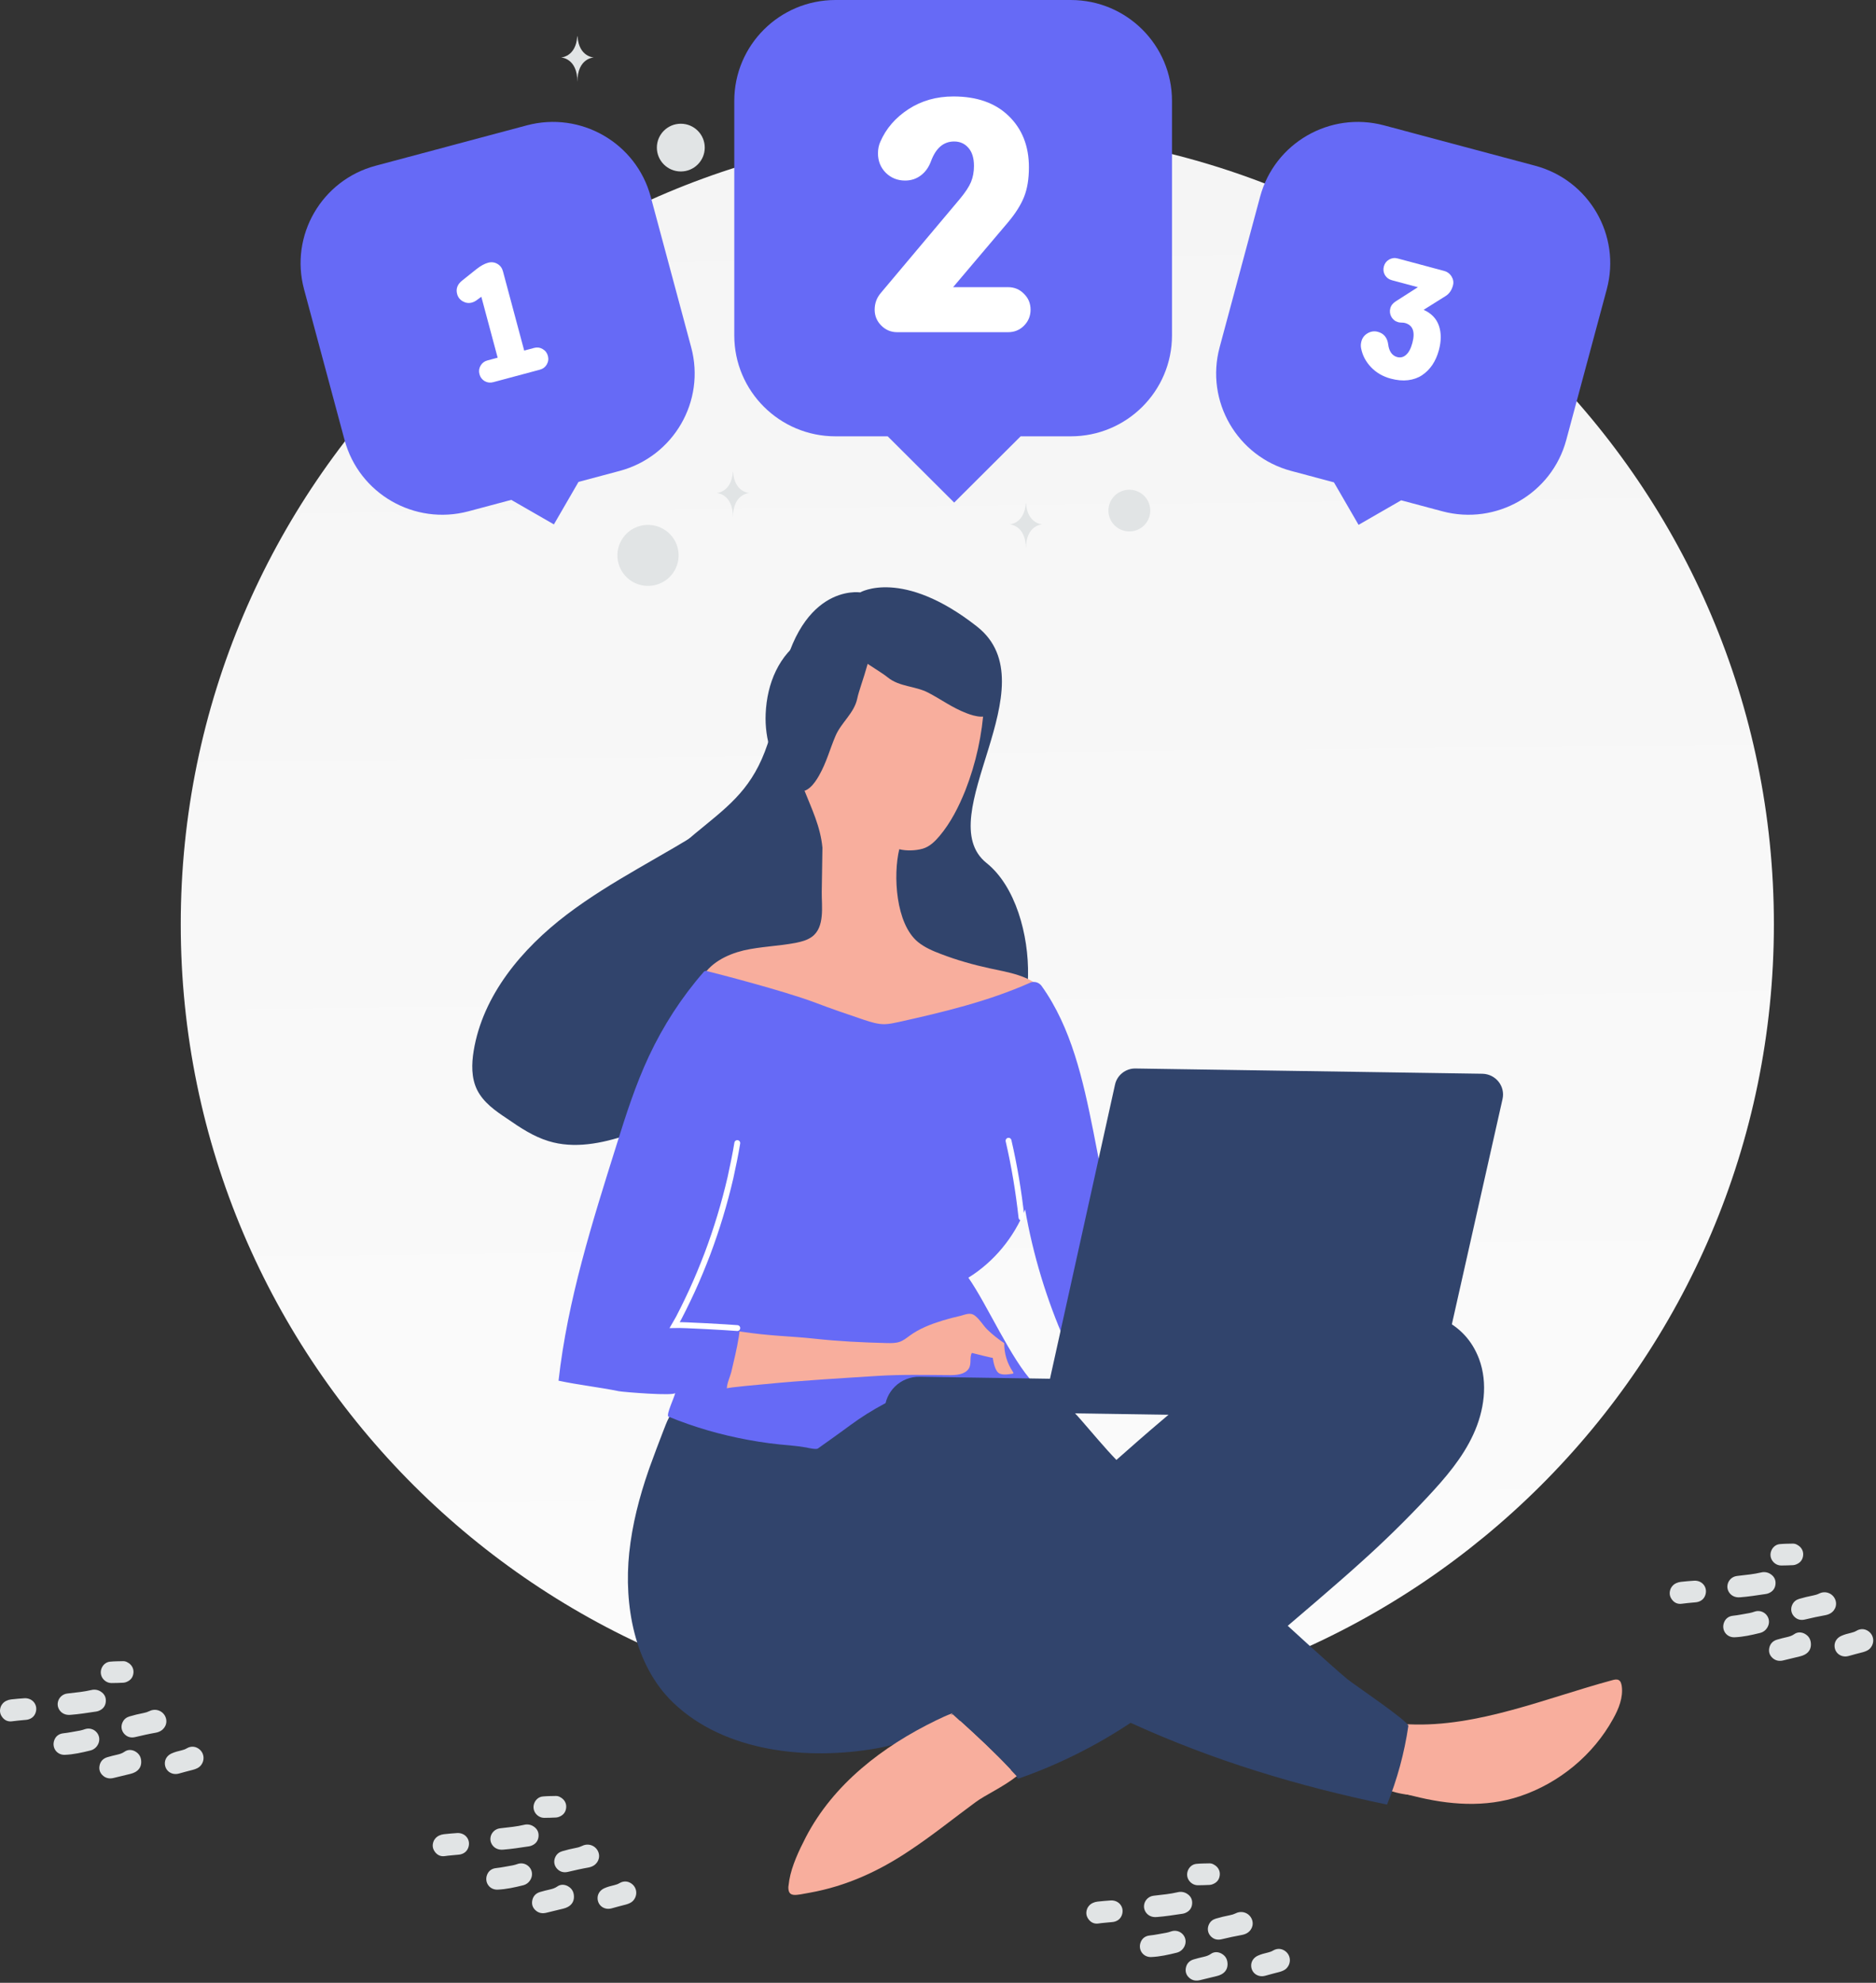 <svg width="441" height="466" viewBox="0 0 441 466" fill="none" xmlns="http://www.w3.org/2000/svg">
<rect x="0" y="0" width="441" height="466" fill="#333333" stroke="none"/>
<path d="M229.743 403.839C333.161 403.839 416.997 320.287 416.997 217.221C416.997 114.155 333.161 30.604 229.743 30.604C126.326 30.604 42.489 114.155 42.489 217.221C42.489 320.287 126.326 403.839 229.743 403.839Z" fill="url(#paint0_linear_738_182)"/>
<path d="M357.356 422.138C366.562 419.038 374.541 412.435 379.2 403.968C380.517 401.632 381.591 398.949 381.238 396.294C381.148 395.753 381.01 395.113 380.521 394.86C380.082 394.608 379.489 394.746 378.994 394.886C363.617 399.02 347.36 405.988 331.22 405.252C330.481 405.241 329.744 405.182 329.099 405.466C328.306 405.797 327.803 406.526 327.447 407.306C326.226 409.84 325.168 414.633 325.568 417.484C326.058 420.878 329.349 421.37 332.243 422.1C340.484 424.188 349.139 424.908 357.356 422.138Z" fill="#F8AE9D"/>
<path d="M358.776 403.118C360.015 402.597 361.303 402.077 362.633 402.048C363.963 402.019 365.43 402.728 365.853 404.011C366.135 404.898 365.875 405.826 365.517 406.656C364.549 408.8 362.849 410.541 361.052 412.084C354.168 417.869 345.351 421.367 336.331 421.917C332.339 422.151 328.159 421.793 324.642 419.924C326.398 417.791 326.05 414.744 326.239 412.048C326.803 404.155 333.553 407.153 338.969 407.136C345.766 406.995 352.533 405.673 358.776 403.118Z" fill="#F8AE9D"/>
<path d="M152.755 344.743L152.447 345.621C150.283 351.87 148.609 358.322 147.917 364.937C146.649 377.088 149.042 391.307 158.214 400.131C170.443 411.898 190.063 413.716 206.01 410.915C212.538 409.777 218.684 407.056 223.907 402.991C229.104 407.682 234.689 412.821 239.337 418.044C248.672 414.79 257.557 410.374 265.782 404.901C285.245 413.783 305.096 419.776 326.056 424.118C328.452 418.178 330.133 411.977 331.065 405.644C331.228 404.615 318.165 395.829 316.658 394.58C312.136 390.782 302.716 382.101 302.716 382.101C302.716 382.101 314.588 372.024 319.782 367.294C325.276 362.376 330.547 357.216 335.578 351.829C339.733 347.377 343.793 342.678 346.339 337.122C348.886 331.616 349.822 325.103 347.693 319.379C340.972 301.561 313.844 307.824 301.243 313.964C290.825 319.057 281.701 326.477 272.92 333.999C269.378 336.988 265.884 340.076 262.44 343.116C259.725 340.326 256.727 336.699 254.162 333.764C251.404 330.581 248.249 327.59 244.436 325.716C240.43 323.692 236.733 323.98 232.458 323.375C230.541 323.101 228.679 322.534 226.813 322.211C221.215 321.194 215.289 322.282 210.37 325.151C205.7 327.877 201.909 331.109 196.427 332.154C190.205 333.336 182.977 332.637 176.736 331.807C171.134 331.035 165.441 329.771 159.86 330.864C157.539 331.319 156.653 334.545 155.886 336.398C154.861 339.082 153.784 341.863 152.755 344.743ZM202.201 139.231C202.201 139.231 187.135 136.843 183.088 163.35C178.593 192.818 166.588 187.971 147.525 211.899C136.382 225.881 148.108 250.573 171.934 250.083C195.762 249.606 217.28 242.741 230.985 245.678C244.691 248.615 245.444 213.63 231.92 202.836C218.398 192.042 247.23 161.046 229.661 147.243C212.091 133.44 202.201 139.231 202.201 139.231Z" fill="#31446C"/>
<path d="M112.143 256.116C110.77 253.302 110.852 250.033 111.348 246.982C113.496 233.888 122.703 222.946 133.257 214.928C143.845 206.89 155.965 201.15 167.105 193.947C169.996 192.07 172.894 190.05 176.214 189.036C179.533 188.023 183.391 188.132 186.132 190.265C188.067 191.762 189.186 194.076 189.837 196.392C191.264 201.46 190.717 206.827 189.846 211.969C188.758 218.454 187.162 224.871 184.539 230.832C182.437 235.64 179.016 240.588 173.874 241.53C172.386 247.276 169.322 252.662 165.026 256.782C160.111 261.506 153.88 264.596 147.413 266.753C141.455 268.745 134.938 270.046 128.945 268.186C125.389 267.104 122.255 265.019 119.191 262.894C116.457 261.083 113.621 259.101 112.143 256.116ZM165.991 247.384L169.507 241.819C168.758 241.896 168.051 242.041 167.336 242.33C165.405 243.164 164.242 246.195 165.991 247.384Z" fill="#31446C"/>
<path d="M231.165 162.542C231.348 163.526 231.381 164.557 231.314 165.734C230.915 172.607 229.433 179.374 226.921 185.788C225.386 189.592 223.507 193.342 220.85 196.492C219.746 197.8 218.497 199.008 216.865 199.474C215.183 199.939 213.064 200.005 211.397 199.587C209.926 205.651 210.539 217.094 215.792 221.394C217.397 222.694 219.305 223.508 221.215 224.224C224.935 225.654 228.809 226.744 232.686 227.587C237.103 228.537 241.918 229.248 245.019 232.485C245.408 232.884 245.793 233.429 245.637 233.967C245.533 234.308 245.283 234.55 244.986 234.742C242.542 236.717 239.523 237.8 236.503 238.834C231.207 240.619 225.768 242.106 220.237 243.103C214.46 244.144 208.495 244.642 202.645 244.014C198.122 243.504 193.658 242.356 189.553 240.332C185.253 238.205 180.847 236.47 176.397 234.44C172.632 232.715 168.919 230.744 164.843 230.044C166.77 226.393 170.79 224.344 174.793 223.374C178.796 222.454 182.982 222.37 187.032 221.596C188.366 221.322 189.7 220.999 190.845 220.181C193.981 217.922 193.123 212.904 193.172 209.617L193.332 199.216C192.865 194.253 190.811 190.1 189.009 185.557C186.259 178.597 185.691 170.687 188.114 163.559C190.536 156.48 196.046 150.331 203.126 147.837C210.205 145.343 218.703 146.747 224.138 151.934C227.583 155.274 230.394 158.261 231.165 162.542Z" fill="#F8AE9D"/>
<path d="M209.395 140.424C216.451 139.639 222.881 143.082 227.647 148.421C231.658 152.896 234.016 158.802 233.896 164.737C233.879 165.584 233.784 166.508 233.304 167.269C232.03 169.094 229.258 168.422 227.186 167.61C223.808 166.309 221.293 164.408 218.23 162.805C215.168 161.202 211.45 161.436 208.709 159.223C206.122 157.09 197.237 152.595 196.997 149.121C196.695 144.875 204.502 141.407 207.765 140.7C208.232 140.556 208.775 140.489 209.395 140.424Z" fill="#31446C"/>
<path d="M189.067 150.037C183.101 153.872 180.301 160.59 179.99 167.729C179.718 173.722 181.637 179.784 185.491 184.31C186.042 184.956 186.701 185.612 187.556 185.9C189.701 186.512 191.422 184.246 192.514 182.31C194.307 179.175 195.051 176.118 196.409 172.948C197.767 169.777 200.797 167.617 201.518 164.176C202.171 160.892 206.207 151.814 204.19 148.97C201.732 145.489 193.482 147.716 190.506 149.224C190.052 149.406 189.589 149.696 189.067 150.037Z" fill="#31446C"/>
<path d="M242.139 230.968C243.081 230.541 244.209 230.853 244.836 231.696C251.876 241.52 254.593 253.829 256.973 265.692C259.672 279.179 262.076 292.711 264.381 306.241C264.518 306.93 264.606 307.667 264.3 308.301C263.995 308.934 263.301 309.268 262.656 309.552C258.589 311.502 254.473 313.403 250.405 315.353C246.016 305.401 242.852 294.955 240.982 284.245C238.37 290.831 233.654 296.55 227.64 300.287C232.122 306.685 237.638 319.478 243.019 325.106C243.842 326.002 248.935 324.606 250.073 324.231C250.781 326.254 247.465 324.093 247.483 326.155C244.423 326.599 240.512 324.773 237.367 324.382C233.582 323.932 229.742 323.923 225.944 324.307C219.631 324.997 213.495 326.965 207.885 329.922C205.097 331.402 202.422 333.083 199.881 334.954C197.689 336.589 192.264 340.433 192.264 340.433C191.865 340.722 190.001 340.301 189.559 340.196C188.272 339.978 186.976 339.811 185.676 339.696C182.412 339.443 179.165 339.017 175.946 338.419C169.513 337.243 163.189 335.43 157.121 332.933C156.537 332.482 158.622 328.195 158.733 327.363C158.623 328.146 146.671 327.18 145.493 326.966C140.78 326.011 136.012 325.498 131.3 324.494C133.41 305.583 139.203 287.318 144.896 269.197C147.122 262.066 149.397 254.936 152.553 248.212C155.912 241.049 160.249 234.342 165.461 228.385C165.611 228.24 165.858 228.146 166.055 228.197C168.556 228.824 183.811 232.736 191.4 235.55C195.267 237.032 199.186 238.367 203.154 239.702C204.723 240.217 206.34 240.732 207.965 240.708C209.049 240.675 210.135 240.446 211.174 240.216C221.747 237.874 232.323 235.335 242.139 230.968Z" fill="#666AF6"/>
<path d="M173.318 268.646C172.882 271.338 172.299 274.078 171.716 276.768C170.298 282.873 168.48 288.878 166.272 294.745C165.144 297.672 163.968 300.55 162.644 303.425C161.986 304.847 161.308 306.26 160.61 307.664C160.255 308.345 159.899 309.076 159.543 309.758C159.239 310.342 158.886 310.876 158.583 311.412C160.701 311.346 171.156 311.947 173.319 312.127" stroke="white" stroke-width="1.376" stroke-miterlimit="10" stroke-linecap="round"/>
<path d="M173.659 314.24C173.439 315.619 173.172 316.99 172.858 318.351L171.908 322.458C171.596 323.631 170.884 325.092 170.865 326.319C170.869 326.074 179.25 325.367 180.04 325.281C188.768 324.431 197.541 323.926 206.265 323.371C211.933 323.015 217.495 323.149 223.157 323.185C224.831 323.21 226.804 323.044 227.71 321.684C228.466 320.517 227.849 319.036 228.456 317.965C228.848 318.069 233.411 319.219 233.363 319.12C233.544 320.153 233.905 322.317 234.981 322.824C235.357 322.966 235.756 323.039 236.159 323.039C236.75 323.047 237.342 322.958 237.934 322.869C238.026 322.869 238.114 322.835 238.182 322.775C238.282 322.678 238.186 322.529 238.089 322.381C236.747 320.403 236.044 318.064 236.075 315.676C234.661 314.722 233.25 313.621 232.036 312.425C231.067 311.429 230.348 310.142 229.278 309.291C228.16 308.342 227.068 308.914 225.832 309.239C224.399 309.561 222.965 309.932 221.58 310.353C218.859 311.195 216.135 312.233 213.844 313.917C213.048 314.493 212.3 315.119 211.36 315.4C210.469 315.681 209.485 315.666 208.549 315.652C202.79 315.516 197.033 315.232 191.33 314.606C185.48 313.977 181.491 314.064 173.827 312.918C173.826 312.967 173.819 313.408 173.659 314.24Z" fill="#F8AE9D"/>
<path d="M237.082 268.1C238.458 274.033 239.452 280.022 240.124 286.134" stroke="white" stroke-width="1.376" stroke-miterlimit="10" stroke-linecap="round"/>
<path d="M353.204 258.316L336.301 333.437L207.959 331.494C208.026 327.078 211.676 323.502 216.156 323.57L246.825 324.035L262.11 254.925C262.588 252.675 264.63 251.086 266.894 251.121L348.518 252.356C351.618 252.452 353.89 255.284 353.204 258.316Z" fill="#31446C"/>
<path d="M185.544 441.865C186.137 438.439 187.816 434.931 189.389 431.863C195.884 419.3 207.492 410.447 219.994 404.355C221.283 403.736 222.573 403.117 223.909 402.647C223.809 402.793 223.708 402.938 223.607 403.133L223.606 403.182H223.556C223.706 403.086 223.805 402.988 223.955 402.892C229.006 407.435 234.397 412.424 238.998 417.451C235.956 419.907 231.544 421.901 229.352 423.536C224.173 427.335 219.188 431.382 213.815 434.932C206.601 439.779 198.916 443.294 190.324 444.833C187.017 445.421 185.284 446.032 185.322 443.481C185.377 443.089 185.435 442.551 185.544 441.865Z" fill="#F8AE9D"/>
<path d="M193.922 431.981C197.268 425.701 202.462 420.921 208.14 416.689C212.125 413.707 216.351 411.023 220.381 408.286C221.525 407.518 223.773 405.442 225.708 404.441C229.74 408.085 233.867 411.925 237.598 415.908C225.272 423.377 214.291 433.123 200.767 438.414C199.529 438.887 198.241 439.358 196.911 439.387C195.582 439.416 194.162 438.855 193.391 437.763C192.185 436.077 192.959 433.782 193.922 431.981Z" fill="#F8AE9D"/>
<path d="M407.46 375.129C406.556 374.685 405.988 373.708 406.065 372.734C406.102 372.218 406.296 371.725 406.622 371.322C406.947 370.919 407.389 370.624 407.887 370.478C408.168 370.397 408.465 370.368 408.758 370.336C410.513 370.137 412.271 369.971 413.997 369.562C414.368 369.469 414.754 369.454 415.131 369.517C415.508 369.581 415.868 369.721 416.188 369.93C417.084 370.5 417.482 371.336 417.371 372.367C417.257 373.402 416.649 374.111 415.669 374.481C415.485 374.55 415.293 374.599 415.098 374.626C413.084 374.922 411.073 375.251 409.039 375.402C408.483 375.444 407.957 375.377 407.46 375.129ZM415.575 382.281C415.199 383.055 414.556 383.576 413.753 383.776C411.78 384.264 409.786 384.717 407.744 384.797C405.881 384.868 404.639 383.126 405.249 381.394C405.599 380.403 406.367 379.841 407.394 379.734C408.718 379.597 410.004 379.305 411.311 379.092C411.726 379.024 412.113 378.879 412.509 378.752C412.991 378.595 413.509 378.585 413.997 378.724C414.484 378.863 414.919 379.145 415.244 379.533C415.898 380.301 416.027 381.37 415.575 382.281ZM421.343 377.095C421.675 376.421 422.212 375.99 422.928 375.776C424.008 375.455 425.103 375.189 426.21 374.977C426.714 374.888 427.204 374.73 427.665 374.507C427.999 374.34 428.365 374.243 428.739 374.222C429.113 374.202 429.487 374.259 429.838 374.389C430.189 374.519 430.51 374.72 430.779 374.979C431.049 375.238 431.262 375.55 431.406 375.895C431.991 377.303 431.29 378.848 429.805 379.402C429.599 379.482 429.387 379.544 429.17 379.588C427.53 379.875 425.905 380.242 424.286 380.624C423.281 380.859 422.388 380.629 421.688 379.839C421.007 379.063 420.882 378.026 421.343 377.095ZM424.182 383.934C425.262 384.503 425.687 385.372 425.702 386.447C425.716 387.509 425.231 388.328 424.293 388.848C423.948 389.035 423.58 389.175 423.198 389.265C421.861 389.586 420.531 389.916 419.195 390.237C418.343 390.439 417.528 390.345 416.824 389.785C416.051 389.167 415.72 388.345 415.899 387.373C416.087 386.351 416.722 385.661 417.724 385.357C418.502 385.129 419.287 384.928 420.078 384.752C420.675 384.615 421.234 384.445 421.759 384.076C422.538 383.519 423.408 383.561 424.182 383.934ZM440.075 386.726C439.809 387.268 439.41 387.694 438.857 387.952C438.549 388.101 438.227 388.22 437.896 388.307C436.778 388.584 435.671 388.891 434.563 389.197C432.884 389.659 431.348 388.587 431.258 386.929C431.201 385.889 431.787 384.954 432.811 384.484C433.572 384.133 434.382 383.929 435.192 383.738C435.626 383.635 436.026 383.498 436.413 383.268C437.46 382.643 438.639 382.795 439.527 383.624C440.369 384.412 440.593 385.67 440.075 386.726ZM392.784 373.258C393.079 372.718 393.476 372.333 394.002 372.093C394.357 371.923 394.738 371.815 395.13 371.772C396.176 371.674 397.227 371.542 398.279 371.496C400.184 371.415 401.481 373.098 400.88 374.872C400.566 375.802 399.868 376.349 398.91 376.539C398.602 376.601 398.277 376.598 397.961 376.637C397.112 376.735 396.255 376.774 395.406 376.909C394.403 377.071 393.567 376.698 392.982 375.866C392.389 375.036 392.377 374.141 392.784 373.258ZM422.43 363.038C423.429 363.55 423.956 364.462 423.879 365.473C423.795 366.56 423.221 367.286 422.216 367.681C421.99 367.776 421.75 367.832 421.505 367.847C420.575 367.894 419.645 367.921 418.714 367.927C418.193 367.926 417.686 367.759 417.266 367.451C416.405 366.825 416.019 365.804 416.27 364.801C416.529 363.783 417.334 363 418.368 362.902C419.39 362.805 420.423 362.805 421.45 362.784C421.824 362.773 422.179 362.889 422.43 363.038Z" fill="#E1E4E5"/>
<path d="M270.323 450.278C269.421 449.834 268.853 448.857 268.928 447.884C268.966 447.367 269.16 446.874 269.486 446.471C269.812 446.068 270.253 445.773 270.751 445.626C271.031 445.546 271.33 445.516 271.622 445.485C273.377 445.287 275.135 445.12 276.861 444.711C277.232 444.618 277.618 444.603 277.996 444.667C278.373 444.73 278.732 444.871 279.052 445.08C279.947 445.649 280.346 446.486 280.235 447.516C280.121 448.552 279.514 449.26 278.534 449.63C278.349 449.699 278.157 449.747 277.962 449.775C275.948 450.071 273.937 450.399 271.904 450.55C271.348 450.592 270.821 450.526 270.323 450.278ZM278.44 457.429C278.064 458.204 277.42 458.724 276.618 458.925C274.643 459.413 272.65 459.866 270.609 459.947C268.746 460.017 267.502 458.274 268.114 456.543C268.464 455.552 269.232 454.99 270.259 454.883C271.583 454.745 272.868 454.454 274.175 454.241C274.591 454.173 274.978 454.028 275.374 453.9C275.856 453.743 276.374 453.733 276.861 453.873C277.349 454.012 277.783 454.293 278.108 454.681C278.763 455.449 278.891 456.519 278.44 457.429ZM284.207 452.245C284.54 451.57 285.076 451.138 285.792 450.925C286.872 450.604 287.967 450.337 289.074 450.126C289.578 450.036 290.068 449.878 290.529 449.655C290.864 449.488 291.23 449.391 291.604 449.371C291.978 449.351 292.352 449.407 292.703 449.537C293.054 449.668 293.374 449.868 293.644 450.128C293.914 450.387 294.127 450.698 294.27 451.043C294.856 452.451 294.154 453.996 292.669 454.551C292.464 454.631 292.251 454.693 292.035 454.737C290.395 455.024 288.77 455.391 287.15 455.773C286.145 456.008 285.252 455.777 284.553 454.987C283.871 454.212 283.747 453.174 284.207 452.245ZM287.045 459.083C288.126 459.652 288.552 460.52 288.566 461.595C288.581 462.657 288.095 463.476 287.157 463.996C286.812 464.184 286.443 464.324 286.061 464.413C284.725 464.734 283.396 465.065 282.059 465.386C281.207 465.587 280.392 465.494 279.688 464.934C278.916 464.315 278.583 463.493 278.763 462.522C278.95 461.499 279.586 460.81 280.588 460.506C281.363 460.273 282.148 460.082 282.941 459.901C283.54 459.764 284.099 459.595 284.623 459.224C285.401 458.667 286.273 458.709 287.045 459.083ZM302.94 461.874C302.673 462.416 302.275 462.843 301.721 463.1C301.413 463.249 301.091 463.368 300.761 463.456C299.643 463.733 298.535 464.039 297.427 464.345C295.749 464.809 294.212 463.736 294.122 462.078C294.065 461.037 294.652 460.103 295.676 459.632C296.437 459.282 297.247 459.079 298.057 458.887C298.49 458.784 298.891 458.647 299.278 458.416C300.324 457.791 301.503 457.944 302.392 458.773C303.233 459.561 303.457 460.82 302.94 461.874ZM255.648 448.407C255.943 447.867 256.34 447.482 256.866 447.242C257.221 447.072 257.603 446.963 257.995 446.921C259.04 446.823 260.092 446.691 261.142 446.644C263.048 446.564 264.345 448.247 263.743 450.021C263.431 450.951 262.731 451.497 261.774 451.689C261.466 451.749 261.141 451.747 260.826 451.787C259.977 451.885 259.12 451.923 258.271 452.058C257.266 452.22 256.432 451.846 255.847 451.015C255.253 450.185 255.241 449.29 255.648 448.407ZM285.293 438.188C286.293 438.698 286.82 439.611 286.743 440.621C286.659 441.708 286.086 442.434 285.081 442.829C284.855 442.924 284.614 442.98 284.369 442.996C283.437 443.04 282.508 443.073 281.577 443.076C281.057 443.075 280.55 442.908 280.131 442.599C279.269 441.973 278.883 440.954 279.135 439.95C279.393 438.932 280.198 438.15 281.232 438.052C282.253 437.954 283.288 437.954 284.314 437.932C284.689 437.923 285.043 438.038 285.293 438.188ZM116.679 434.438C115.776 433.994 115.208 433.017 115.284 432.043C115.321 431.527 115.515 431.034 115.841 430.631C116.167 430.228 116.608 429.933 117.106 429.786C117.386 429.706 117.685 429.676 117.977 429.644C119.733 429.447 121.49 429.28 123.217 428.871C123.587 428.778 123.973 428.763 124.35 428.826C124.727 428.889 125.087 429.03 125.406 429.239C126.302 429.809 126.701 430.646 126.59 431.676C126.477 432.711 125.868 433.42 124.889 433.79C124.704 433.859 124.513 433.907 124.318 433.935C122.304 434.231 120.293 434.559 118.259 434.71C117.703 434.752 117.176 434.686 116.679 434.438ZM124.795 441.589C124.419 442.364 123.776 442.884 122.973 443.085C120.999 443.573 119.005 444.026 116.964 444.106C115.101 444.176 113.858 442.434 114.469 440.702C114.819 439.712 115.587 439.15 116.614 439.043C117.938 438.905 119.223 438.614 120.53 438.401C120.946 438.332 121.333 438.188 121.729 438.06C122.211 437.903 122.729 437.893 123.216 438.033C123.704 438.172 124.138 438.453 124.464 438.841C125.118 439.609 125.246 440.679 124.795 441.589ZM130.563 436.404C130.895 435.73 131.431 435.298 132.148 435.084C133.227 434.764 134.323 434.497 135.429 434.286C135.934 434.196 136.423 434.038 136.884 433.815C137.219 433.648 137.585 433.551 137.959 433.531C138.333 433.51 138.707 433.567 139.058 433.697C139.409 433.827 139.729 434.028 139.999 434.287C140.269 434.546 140.482 434.858 140.626 435.203C141.211 436.611 140.509 438.156 139.025 438.71C138.819 438.791 138.606 438.853 138.39 438.897C136.75 439.183 135.125 439.551 133.505 439.933C132.501 440.168 131.607 439.937 130.908 439.147C130.226 438.372 130.102 437.334 130.563 436.404ZM133.4 443.242C134.481 443.812 134.907 444.68 134.921 445.755C134.936 446.817 134.45 447.636 133.512 448.156C133.167 448.343 132.799 448.484 132.416 448.573C131.08 448.894 129.751 449.224 128.414 449.546C127.562 449.747 126.747 449.654 126.043 449.094C125.271 448.475 124.938 447.653 125.118 446.682C125.305 445.659 125.941 444.97 126.943 444.666C127.718 444.433 128.504 444.242 129.297 444.061C129.895 443.924 130.454 443.755 130.978 443.384C131.756 442.827 132.628 442.869 133.4 443.242ZM149.295 446.034C149.029 446.576 148.63 447.003 148.076 447.26C147.768 447.409 147.447 447.528 147.116 447.616C145.998 447.893 144.89 448.199 143.783 448.505C142.104 448.969 140.568 447.896 140.478 446.238C140.421 445.197 141.007 444.263 142.031 443.792C142.792 443.441 143.602 443.238 144.412 443.047C144.845 442.944 145.246 442.807 145.633 442.576C146.679 441.951 147.858 442.103 148.747 442.933C149.589 443.721 149.812 444.979 149.295 446.034ZM102.003 432.567C102.298 432.027 102.695 431.642 103.222 431.401C103.577 431.232 103.958 431.123 104.35 431.08C105.396 430.983 106.447 430.851 107.498 430.804C109.403 430.724 110.701 432.407 110.098 434.18C109.786 435.111 109.086 435.657 108.129 435.849C107.821 435.909 107.497 435.907 107.181 435.947C106.332 436.045 105.475 436.083 104.626 436.218C103.621 436.379 102.787 436.006 102.202 435.175C101.608 434.345 101.596 433.45 102.003 432.567ZM131.649 422.348C132.649 422.858 133.175 423.771 133.098 424.781C133.015 425.868 132.441 426.594 131.436 426.989C131.21 427.084 130.969 427.14 130.725 427.156C129.792 427.2 128.863 427.233 127.933 427.236C127.408 427.238 126.921 427.068 126.486 426.759C125.625 426.133 125.238 425.112 125.49 424.109C125.748 423.091 126.553 422.309 127.587 422.211C128.609 422.113 129.643 422.114 130.669 422.092C131.044 422.083 131.398 422.197 131.649 422.348ZM14.956 402.757C14.052 402.312 13.484 401.336 13.561 400.362C13.598 399.846 13.792 399.353 14.118 398.95C14.443 398.547 14.884 398.253 15.383 398.106C15.663 398.025 15.961 397.996 16.254 397.964C18.01 397.765 19.767 397.599 21.493 397.19C21.864 397.097 22.25 397.082 22.627 397.145C23.004 397.209 23.364 397.349 23.683 397.558C24.579 398.128 24.978 398.964 24.867 399.996C24.754 401.03 24.145 401.739 23.165 402.109C22.981 402.179 22.789 402.227 22.594 402.254C20.581 402.55 18.57 402.879 16.536 403.03C15.98 403.071 15.453 403.005 14.956 402.757ZM23.072 409.909C22.695 410.683 22.052 411.204 21.25 411.404C19.276 411.892 17.281 412.345 15.24 412.425C13.377 412.496 12.135 410.754 12.746 409.022C13.095 408.031 13.864 407.47 14.89 407.362C16.215 407.225 17.5 406.933 18.806 406.72C19.223 406.651 19.61 406.507 20.006 406.38C20.488 406.223 21.006 406.213 21.493 406.353C21.981 406.492 22.415 406.773 22.741 407.161C23.395 407.929 23.523 408.998 23.072 409.909ZM28.839 404.724C29.171 404.049 29.708 403.618 30.425 403.404C31.504 403.083 32.6 402.817 33.706 402.605C34.211 402.516 34.7 402.357 35.161 402.135C35.496 401.968 35.862 401.871 36.236 401.85C36.61 401.83 36.984 401.887 37.335 402.017C37.686 402.147 38.006 402.348 38.276 402.606C38.546 402.865 38.759 403.177 38.903 403.522C39.488 404.931 38.786 406.476 37.302 407.029C37.096 407.11 36.883 407.173 36.666 407.216C35.026 407.502 33.402 407.87 31.782 408.252C30.778 408.488 29.884 408.256 29.185 407.467C28.503 406.691 28.378 405.653 28.839 404.724ZM31.677 411.562C32.758 412.131 33.183 413 33.198 414.074C33.212 415.137 32.727 415.956 31.789 416.476C31.444 416.663 31.076 416.803 30.693 416.893C29.356 417.214 28.027 417.544 26.69 417.865C25.839 418.066 25.023 417.972 24.32 417.414C23.547 416.795 23.215 415.973 23.395 415.002C23.582 413.979 24.218 413.289 25.22 412.985C25.997 412.758 26.782 412.556 27.573 412.38C28.171 412.242 28.73 412.073 29.254 411.703C30.032 411.147 30.904 411.189 31.677 411.562ZM47.572 414.353C47.306 414.895 46.907 415.322 46.352 415.58C46.045 415.729 45.723 415.848 45.393 415.935C44.275 416.212 43.167 416.519 42.059 416.825C40.38 417.288 38.845 416.215 38.754 414.557C38.698 413.517 39.284 412.582 40.308 412.112C41.068 411.761 41.879 411.557 42.689 411.366C43.121 411.264 43.523 411.126 43.91 410.896C44.956 410.271 46.135 410.423 47.024 411.252C47.865 412.04 48.088 413.299 47.572 414.353ZM0.28 400.886C0.575 400.346 0.971 399.961 1.499 399.721C1.853 399.551 2.235 399.443 2.626 399.4C3.673 399.302 4.723 399.17 5.775 399.124C7.68 399.043 8.977 400.726 8.376 402.5C8.063 403.429 7.363 403.977 6.406 404.167C6.098 404.229 5.773 404.226 5.458 404.265C4.609 404.363 3.752 404.403 2.903 404.537C1.898 404.698 1.064 404.326 0.478 403.494C-0.115 402.664 -0.127 401.769 0.28 400.886ZM29.926 390.667C30.925 391.177 31.452 392.09 31.375 393.101C31.291 394.188 30.717 394.914 29.712 395.309C29.486 395.404 29.246 395.46 29.002 395.475C28.068 395.519 27.14 395.553 26.21 395.555C25.689 395.554 25.181 395.387 24.762 395.079C23.901 394.453 23.515 393.432 23.766 392.429C24.025 391.411 24.831 390.628 25.864 390.53C26.886 390.433 27.919 390.433 28.946 390.412C29.32 390.402 29.675 390.517 29.926 390.667Z" fill="#E1E4E5"/>
<path fill-rule="evenodd" clip-rule="evenodd" d="M196.402 0H251.715C264.855 0 275.506 10.616 275.506 23.71V78.836C275.506 91.931 264.855 102.546 251.715 102.546H239.925L224.302 118.117L208.678 102.546H196.402C183.262 102.546 172.61 91.931 172.61 78.836V23.71C172.61 10.616 183.262 0 196.402 0Z" fill="#666AF6"/>
<path fill-rule="evenodd" clip-rule="evenodd" d="M88.298 38.953L123.827 29.465C136.519 26.076 149.565 33.582 152.965 46.231L162.485 81.639C165.886 94.288 158.354 107.289 145.663 110.678L135.993 113.26L130.208 123.246L120.188 117.481L110.133 120.166C97.442 123.555 84.396 116.049 80.995 103.4L71.475 67.992C68.075 55.343 75.606 42.342 88.298 38.953Z" fill="#666AF6"/>
<path fill-rule="evenodd" clip-rule="evenodd" d="M325.357 29.465L360.887 38.953C373.578 42.342 381.11 55.343 377.71 67.992L368.19 103.4C364.789 116.049 351.743 123.555 339.051 120.166L329.383 117.584L319.363 123.349L313.578 113.364L303.522 110.678C290.83 107.289 283.299 94.288 286.699 81.639L296.219 46.231C299.62 33.582 312.666 26.076 325.357 29.465Z" fill="#666AF6"/>
<path d="M160.041 40.3C156.932 40.3 154.412 37.788 154.412 34.69C154.412 31.592 156.932 29.08 160.041 29.08C163.15 29.08 165.67 31.592 165.67 34.69C165.67 37.788 163.15 40.3 160.041 40.3Z" fill="#E1E4E5"/>
<path d="M159.282 128.675C160.31 132.501 158.032 136.434 154.193 137.459C150.354 138.484 146.409 136.213 145.38 132.388C144.351 128.562 146.63 124.629 150.468 123.604C154.307 122.579 158.253 124.85 159.282 128.675Z" fill="#E1E4E5"/>
<path d="M270.233 118.729C270.936 121.345 269.379 124.033 266.755 124.733C264.13 125.434 261.433 123.882 260.73 121.267C260.027 118.652 261.584 115.963 264.208 115.263C266.832 114.562 269.53 116.114 270.233 118.729Z" fill="#E1E4E5"/>
<path d="M241.136 118.259H241.192C241.527 123.16 245.049 123.236 245.049 123.236C245.049 123.236 241.165 123.314 241.165 128.978C241.165 123.314 237.281 123.236 237.281 123.236C237.281 123.236 240.801 123.16 241.136 118.259ZM172.273 110.892H172.33C172.664 115.793 176.186 115.869 176.186 115.869C176.186 115.869 172.302 115.947 172.302 121.611C172.302 115.947 168.418 115.869 168.418 115.869C168.418 115.869 171.939 115.793 172.273 110.892ZM135.702 8.53H135.758C136.092 13.431 139.615 13.507 139.615 13.507C139.615 13.507 135.731 13.585 135.731 19.249C135.731 13.585 131.847 13.507 131.847 13.507C131.847 13.507 135.367 13.431 135.702 8.53Z" fill="#E1E4E5"/>
<path d="M107.458 69.097C107.136 67.894 107.514 66.853 108.594 65.973L112.012 63.245C112.999 62.47 113.913 61.97 114.752 61.745C115.528 61.537 116.25 61.626 116.917 62.011C117.585 62.396 118.022 62.977 118.23 63.754L123.225 82.393L125.555 81.769C126.269 81.578 126.937 81.667 127.56 82.037C128.192 82.391 128.604 82.926 128.795 83.64C128.986 84.354 128.898 85.028 128.532 85.664C128.174 86.283 127.638 86.689 126.924 86.88L115.951 89.82C115.237 90.011 114.564 89.93 113.932 89.576C113.309 89.206 112.902 88.663 112.711 87.949C112.519 87.235 112.602 86.569 112.96 85.949C113.327 85.314 113.867 84.901 114.581 84.709L116.986 84.065L113.15 69.747L111.938 70.635C111.646 70.848 111.312 71.005 110.936 71.105C110.185 71.307 109.467 71.21 108.784 70.816C108.101 70.422 107.659 69.849 107.458 69.097Z" fill="white"/>
<path d="M326.827 72.446C327.005 71.782 327.448 71.23 328.157 70.789L333.309 67.497L327.183 65.856C326.469 65.664 325.927 65.257 325.557 64.635C325.203 64.003 325.121 63.33 325.312 62.616C325.504 61.901 325.909 61.366 326.529 61.008C327.164 60.641 327.839 60.553 328.553 60.745L339.451 63.665C340.227 63.873 340.821 64.314 341.231 64.988C341.641 65.662 341.749 66.362 341.554 67.088C341.249 68.228 340.662 69.065 339.795 69.597L334.663 72.814C336.483 73.638 337.68 74.885 338.252 76.555C338.825 78.226 338.825 80.132 338.251 82.274C337.898 83.589 337.386 84.748 336.715 85.749C336.047 86.739 335.239 87.549 334.291 88.181C333.359 88.804 332.261 89.195 330.997 89.353C329.749 89.502 328.398 89.381 326.945 88.992C325.079 88.492 323.527 87.593 322.291 86.295C321.054 84.997 320.277 83.513 319.959 81.844C319.854 81.332 319.879 80.788 320.034 80.212C320.255 79.386 320.747 78.752 321.509 78.312C322.272 77.872 323.066 77.762 323.893 77.984C325.321 78.367 326.138 79.378 326.343 81.017C326.428 81.751 326.649 82.381 327.005 82.906C327.377 83.422 327.851 83.757 328.427 83.911C329.216 84.123 329.921 83.949 330.54 83.39C331.173 82.835 331.663 81.905 332.012 80.603C332.717 77.972 332.13 76.405 330.251 75.901C330.051 75.848 329.796 75.82 329.488 75.818C329.192 75.819 328.938 75.791 328.725 75.734C328.011 75.543 327.464 75.128 327.085 74.489C326.722 73.841 326.636 73.16 326.827 72.446Z" fill="white"/>
<path d="M206.39 36.054C206.39 35.043 206.571 34.135 206.935 33.331C208.283 30.219 210.488 27.664 213.549 25.667C216.609 23.67 220.137 22.671 224.131 22.671C229.655 22.671 233.987 24.201 237.125 27.262C240.29 30.323 241.872 34.343 241.872 39.323C241.872 42.046 241.496 44.354 240.744 46.248C239.991 48.141 238.733 50.138 236.97 52.239L224.053 67.49H236.97C238.448 67.49 239.693 68.009 240.705 69.046C241.742 70.058 242.261 71.303 242.261 72.781C242.261 74.26 241.742 75.518 240.705 76.555C239.693 77.567 238.448 78.073 236.97 78.073H210.903C209.451 78.073 208.206 77.554 207.168 76.516C206.131 75.479 205.612 74.234 205.612 72.781C205.612 71.277 206.105 69.954 207.09 68.813L225.609 46.792C226.906 45.236 227.788 43.901 228.255 42.785C228.722 41.644 228.955 40.386 228.955 39.011C228.955 37.144 228.514 35.717 227.632 34.732C226.776 33.746 225.661 33.253 224.287 33.253C221.797 33.253 219.981 34.81 218.84 37.922C218.321 39.323 217.53 40.425 216.466 41.229C215.403 42.033 214.171 42.435 212.77 42.435C210.981 42.435 209.463 41.825 208.218 40.606C206.999 39.361 206.39 37.844 206.39 36.054Z" fill="white"/>
<defs>
<linearGradient id="paint0_linear_738_182" x1="237.729" y1="613.096" x2="226.259" y2="-375.414" gradientUnits="userSpaceOnUse">
<stop stop-color="white"/>
<stop offset="1" stop-color="#EEEEEE"/>
</linearGradient>
</defs>
</svg>
